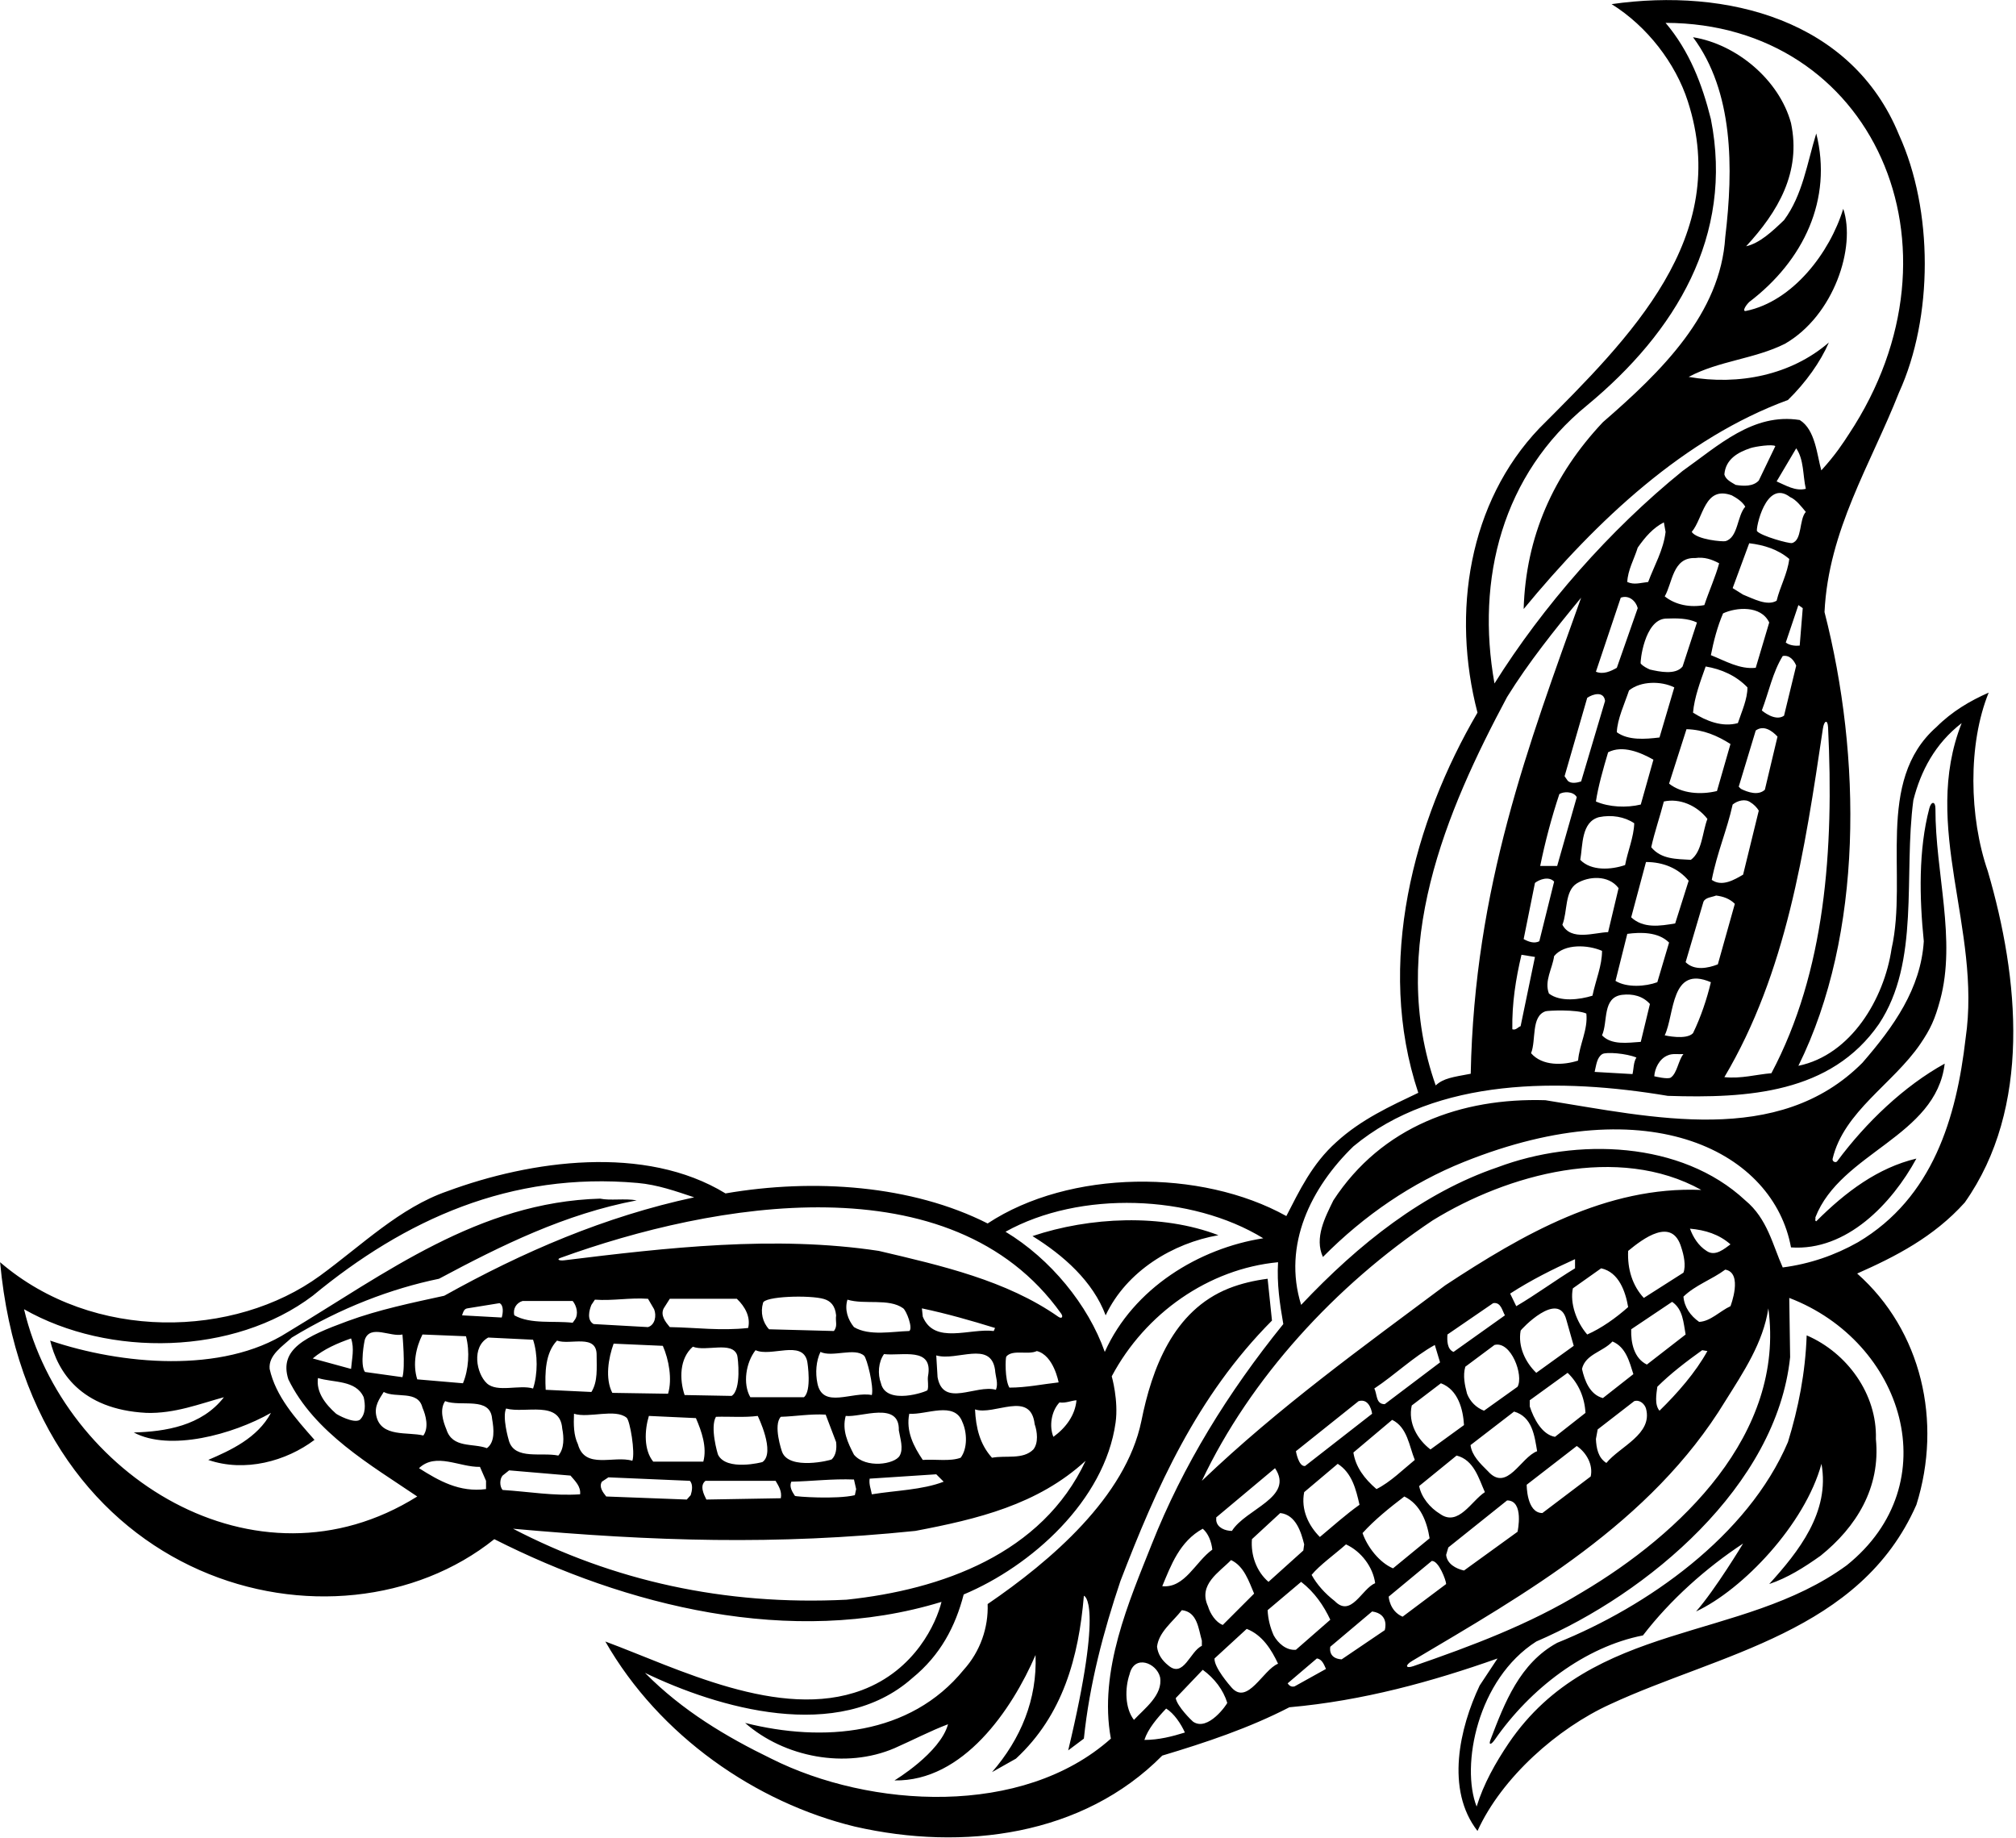 <?xml version="1.0" encoding="UTF-8"?>
<svg xmlns="http://www.w3.org/2000/svg" xmlns:xlink="http://www.w3.org/1999/xlink" width="463pt" height="422pt" viewBox="0 0 463 422" version="1.1">
<g id="surface1">
<path style=" stroke:none;fill-rule:nonzero;fill:rgb(0%,0%,0%);fill-opacity:1;" d="M 456.523 200.051 C 452.227 187.648 451.926 170.852 456.727 159.051 C 452.426 160.949 448.324 163.352 444.727 166.949 C 430.523 179.449 438.227 201.051 434.426 217.852 C 432.727 229.352 425.125 242.25 413.023 244.75 C 428.023 214.449 427.523 173.648 419.023 140.551 C 419.926 121.75 429.625 106.648 436.125 90.148 C 444.023 72.852 444.023 48.25 436.125 30.949 C 425.324 4.551 396.625 -2.852 370.125 0.949 C 378.324 6.051 384.824 14.551 387.625 23.25 C 397.727 54.449 374.426 77.449 353.523 98.352 C 337.324 115.352 333.324 140.648 339.324 163.648 C 324.727 188.551 315.824 221.25 325.727 250.949 C 319.227 254.051 312.625 257.051 306.926 262.25 C 301.324 267.25 298.426 273.449 295.426 279.25 C 275.824 268.352 245.625 268.551 226.824 280.949 C 209.426 272.148 186.926 270.551 166.625 274.051 C 148.125 262.75 121.926 266.449 102.727 273.551 C 91.82 277.312 83.023 286.008 73.488 292.957 C 53.93 307.215 21.484 308.305 0.023 289.852 C 6.875 364.672 77.461 382.34 113.523 353.449 C 143.523 368.648 181.625 378.449 216.227 367.848 C 215.062 372.613 210.242 383.516 197.914 388.125 C 179.066 395.168 155.496 383.055 139.023 376.949 C 151.426 398.648 173.625 413.949 196.324 419.449 C 221.227 425.148 248.727 421.551 266.926 403.148 C 276.926 400.148 286.824 396.848 296.125 392.051 C 313.023 390.551 328.926 386.148 343.926 380.848 L 339.824 387.051 C 335.227 396.75 331.926 410.949 339.324 420.449 C 344.926 408.148 357.727 396.848 369.824 391.348 C 394.824 379.75 427.227 374.848 440.125 345.551 C 446.125 326.449 441.324 305.551 426.523 292.449 C 435.324 288.551 444.125 284.051 451.227 276.148 C 466.625 254.352 463.727 224.648 456.523 200.051 Z M 419.84 167.023 C 421.207 195.156 419.207 223.094 406.824 246.449 C 403.227 246.75 399.926 247.75 396.023 247.352 C 410.227 223.43 414.477 195.402 418.645 167.352 C 418.938 165.387 419.746 165.164 419.84 167.023 Z M 411.125 114.148 C 412.523 114.75 413.727 116.352 414.727 117.551 C 413.16 119.27 413.922 124.117 411.547 124.703 C 410.887 124.867 404.488 123.105 403.516 121.969 C 403.176 121.57 405.523 109.852 411.125 114.148 Z M 408.023 110.551 L 412.523 102.949 C 414.324 105.551 414.023 109.148 414.727 112.25 C 412.324 112.852 410.125 111.449 408.023 110.551 Z M 362.926 197.449 C 363.523 194.148 363.125 188.75 367.227 187.648 C 370.125 187.051 373.125 187.551 375.324 189.051 C 375.227 192.25 373.824 195.449 373.227 198.648 C 370.023 199.75 365.426 200.051 362.926 197.449 Z M 371.727 203.949 L 369.324 214.051 C 366.125 214.148 360.824 216.148 358.824 212.352 C 360.031 209.336 359.309 204.609 362.156 202.848 C 364.766 201.234 369.383 200.824 371.727 203.949 Z M 406.324 142.949 L 403.227 153.352 C 399.523 153.75 396.227 151.75 392.926 150.449 C 393.523 147.352 394.426 143.852 395.727 140.852 C 398.727 139.449 404.426 138.949 406.324 142.949 Z M 397.926 135.051 L 401.727 124.75 C 405.125 125.148 408.324 126.148 410.926 128.352 C 410.523 131.75 408.824 134.648 408.023 137.949 C 405.824 139.25 402.625 137.449 400.324 136.551 Z M 401.324 157.852 C 401.324 160.551 400.023 163.352 399.125 166.051 C 395.523 167.051 391.824 165.551 388.824 163.648 C 389.125 160.148 390.523 156.449 391.727 153.051 C 395.324 153.648 398.727 155.148 401.324 157.852 Z M 386.426 153.051 C 384.824 155.051 381.125 154.25 378.926 153.75 C 378.25 153.449 377.406 153.035 376.816 152.387 C 376.617 152.168 377.625 142.352 382.523 142.051 C 385.125 141.949 387.625 141.949 389.727 142.949 Z M 384.523 157.852 L 381.125 169.352 C 377.824 169.75 373.926 170.051 371.324 168.148 C 371.426 165.148 373.125 161.551 374.125 158.551 C 376.824 156.352 381.523 156.352 384.523 157.852 Z M 379.727 174.449 L 376.824 184.75 C 373.523 185.551 369.523 185.352 366.523 184.051 C 367.023 180.648 368.227 176.449 369.324 172.75 C 372.625 171.051 376.727 172.75 379.727 174.449 Z M 378.023 197.949 C 381.926 197.949 385.426 199.352 387.824 202.25 L 384.727 212.051 C 381.227 212.648 377.426 213.25 374.625 210.648 Z M 379.227 194.551 C 380.023 190.949 381.227 187.551 382.125 184.051 C 385.727 183.25 389.727 184.949 392.125 188.051 C 390.926 191.25 390.926 195.551 388.324 197.449 C 385.023 197.25 381.523 197.352 379.227 194.551 Z M 383.324 179.949 L 387.324 167.449 C 391.227 167.551 394.426 168.949 397.426 170.852 L 394.324 181.648 C 390.625 182.551 386.227 182.25 383.324 179.949 Z M 397.926 184.75 C 399.023 183.852 400.824 183.352 402.023 184.25 C 402.727 184.648 403.523 185.449 403.926 186.148 L 400.324 200.852 C 398.426 201.949 395.523 203.75 393.125 202.051 C 394.375 195.684 396.625 190.648 397.926 184.75 Z M 399.824 181.148 L 399.324 180.648 L 403.227 167.75 C 405.023 166.449 406.926 167.75 408.227 169.148 L 405.324 181.352 C 403.824 182.75 401.426 181.949 399.824 181.148 Z M 404.625 163.148 C 406.227 158.949 407.125 154.352 409.426 150.648 C 411.023 150.352 412.023 151.648 412.523 152.852 L 409.727 164.352 C 407.656 165.801 404.625 163.148 404.625 163.148 Z M 410.125 147.551 L 413.023 138.949 L 414.023 139.648 L 413.324 148.25 C 412.426 148.352 411.023 148.25 410.125 147.551 Z M 403.926 110.352 C 402.625 111.75 400.426 111.648 398.625 111.352 C 397.625 110.75 396.324 110.148 396.023 108.949 C 396.312 105.438 399.113 103.879 402.004 102.906 C 403.148 102.523 407.125 101.949 407.727 102.449 Z M 397.727 113.75 C 398.824 114.352 400.125 115.148 400.824 116.352 C 398.906 118.52 399.215 123.402 396.289 124.266 C 395.711 124.438 389.727 123.949 388.523 122.148 C 391.227 118.949 391.426 111.449 397.727 113.75 Z M 389.324 128.148 C 391.426 127.852 393.125 128.449 394.824 129.352 C 394.023 132.352 392.523 135.648 391.426 138.949 C 388.227 139.551 384.824 138.949 382.324 136.949 C 384.125 133.852 384.125 127.949 389.324 128.148 Z M 378.523 133.648 C 376.625 133.852 375.324 134.352 373.727 133.648 C 373.824 130.949 375.324 128.352 376.125 125.75 C 377.875 123.266 379.625 121.25 382.125 119.949 L 382.523 122.148 C 382.023 126.352 379.926 129.852 378.523 133.648 Z M 376.125 139.648 L 371.324 153.352 C 369.926 154.148 368.227 154.949 366.523 154.25 L 372.227 137.25 C 374.125 136.551 375.727 138.051 376.125 139.648 Z M 368.625 160.949 L 363.125 179.449 C 362.227 179.75 360.727 180.051 360.023 179.25 L 359.324 178.25 L 364.523 160.25 C 365.824 159.352 368.324 158.648 368.625 160.949 Z M 362.125 183.051 L 357.625 198.852 L 353.727 198.852 C 354.824 193.449 356.324 187.75 358.125 182.352 C 359.023 181.75 361.324 181.648 362.125 183.051 Z M 356.926 202.449 L 353.523 216.148 C 352.324 216.75 351.023 216.25 349.926 215.648 L 352.523 202.75 C 353.523 201.949 355.727 201.148 356.926 202.449 Z M 352.523 219.75 L 349.227 235.648 C 348.625 235.852 348.125 236.648 347.324 236.352 C 347.227 230.352 348.125 224.75 349.426 219.25 Z M 354.973 232.223 C 355.504 232.051 362.125 231.75 364.324 232.75 C 364.727 236.449 362.727 239.852 362.426 243.551 C 359.023 244.648 354.227 244.852 351.625 241.852 C 352.836 238.906 351.578 233.348 354.973 232.223 Z M 355.727 228.148 C 354.625 225.25 356.523 222.449 356.926 219.551 C 359.324 216.648 364.727 216.949 367.926 218.352 C 367.926 221.75 366.539 224.852 365.727 228.648 C 362.824 229.551 358.324 230.148 355.727 228.148 Z M 367.984 242.059 C 368.84 241.52 373.535 241.887 375.824 242.852 C 375.125 243.949 375.227 245.352 374.926 246.648 L 366.227 246.148 C 366.602 244.574 366.75 242.828 367.984 242.059 Z M 367.926 237.75 C 369.324 234.648 367.926 229.051 372.523 228.449 C 375.023 228.148 377.324 228.75 378.926 230.551 L 376.824 239.25 C 373.824 239.449 370.125 240.051 367.926 237.75 Z M 371.023 225.25 L 373.727 214.449 C 376.727 214.051 380.824 213.949 383.324 216.449 L 380.625 225.551 C 377.926 226.551 373.625 226.852 371.023 225.25 Z M 383.023 242.352 C 384.125 241.852 385.426 242.148 386.625 242.051 C 385.469 243.41 385.191 246.434 383.719 247.445 C 383.023 247.922 379.926 247.148 379.926 247.148 C 380.023 245.449 381.023 243.148 383.023 242.352 Z M 382.324 237.75 C 384.625 232.949 383.625 221.551 392.926 225.551 C 392.023 229.352 390.625 233.551 388.824 237.25 C 387.281 238.914 382.324 237.75 382.324 237.75 Z M 387.125 220.949 L 391.227 207.051 C 391.727 206.051 393.125 206.051 394.125 205.648 C 395.727 205.852 397.227 206.352 398.426 207.551 L 394.523 221.449 C 392.227 222.352 389.125 222.949 387.125 220.949 Z M 364.523 93.051 C 384.824 76.25 398.227 54.148 392.926 27.352 C 390.926 19.352 388.023 11.75 382.523 5.25 C 429.961 5.352 453.156 56.551 424.625 99.684 C 423.324 101.684 421.625 104.352 418.289 108.016 C 417.289 104.516 416.926 98.648 413.324 96.449 C 402.625 94.75 394.625 102.352 386.426 108.148 C 369.625 121.75 354.324 139.25 343.227 156.949 C 338.926 132.949 345.023 108.949 364.523 93.051 Z M 346.125 160.051 C 351.023 152.148 357.023 144.648 363.125 137.25 C 351.023 171.148 338.625 203.684 337.77 246.57 C 333.625 247.352 331.539 247.586 329.727 249.25 C 318.625 217.75 332.125 186.25 346.125 160.051 Z M 266.926 364.25 C 268.926 359.449 270.926 353.949 276.227 351.051 C 277.523 352.148 278.227 354.051 278.426 355.848 C 274.523 358.648 272.125 364.75 266.926 364.25 Z M 276.023 376.75 L 276.023 377.949 C 273.324 379.148 271.824 385.449 268.324 382.449 C 266.824 381.25 265.926 379.848 265.727 378.148 C 266.125 374.75 269.324 372.449 271.426 369.75 C 275.023 370.148 275.227 374.051 276.023 376.75 Z M 282.727 358.25 C 285.727 359.648 286.824 363.148 288.023 365.949 L 280.824 373.148 C 279.227 372.551 277.926 370.551 277.426 368.848 C 275.125 363.848 280.023 361.051 282.727 358.25 Z M 279.324 349.148 L 279.324 348.449 L 292.824 337.148 C 297.324 343.848 286.125 346.449 282.926 351.551 C 281.426 351.551 279.523 350.848 279.324 349.148 Z M 287.523 353.449 L 294.023 347.449 C 297.625 347.848 298.824 351.848 299.523 354.648 L 299.324 356.051 L 291.324 363.25 C 288.523 360.848 287.227 357.051 287.523 353.449 Z M 373.926 300.148 C 371.125 302.648 367.727 305.051 364.523 306.449 C 362.023 303.551 360.523 299.25 361.227 295.852 L 367.727 291.25 C 371.824 292.148 373.324 296.648 373.926 300.148 Z M 373.926 287.25 C 377.324 284.449 384.023 279.352 386.125 286.449 C 386.727 288.25 387.227 290.648 386.625 292.25 L 377.523 298.051 C 374.926 295.25 373.727 291.449 373.926 287.25 Z M 352.824 315.25 C 350.316 312.832 348.582 309.203 349.234 305.574 C 349.285 305.301 357.926 296.148 359.727 303.051 L 361.426 309.051 Z M 364.125 324.449 L 357.125 329.949 C 354.125 329.449 352.227 325.75 351.324 322.949 L 351.324 321.551 L 360.023 315.25 C 362.523 317.648 363.926 320.852 364.125 324.449 Z M 361.727 291.25 C 357.125 294.051 352.824 297.25 348.227 299.949 L 346.824 297.051 C 351.625 293.949 356.625 291.449 361.727 289.148 Z M 348.523 318.449 L 340.824 323.949 C 339.023 323.25 337.625 321.852 336.926 320.051 C 336.426 318.148 335.926 315.949 336.523 313.852 L 343.227 308.852 C 347.039 307.855 349.98 315.879 348.523 318.449 Z M 333.824 310.449 C 332.324 309.852 332.324 307.75 332.426 306.449 L 342.926 299.25 C 344.727 298.949 345.023 301.051 345.625 302.051 Z M 336.227 327.25 L 328.523 332.848 C 325.523 330.551 323.324 326.75 324.227 322.75 L 330.926 317.648 C 334.926 319.148 336.023 323.75 336.227 327.25 Z M 318.023 322.449 C 315.926 322.449 316.324 320.148 315.625 318.852 C 320.324 315.75 324.625 311.551 329.523 308.852 L 330.727 312.852 Z M 319.727 326.051 C 323.227 327.75 323.625 332.051 324.926 335.25 C 322.227 337.449 319.324 340.348 316.125 341.949 C 313.324 339.551 311.324 336.848 310.824 333.551 Z M 299.727 336.648 C 298.227 336.848 297.625 333.25 297.625 333.25 L 312.023 321.75 C 314.688 320.988 315.125 324.648 315.125 324.648 Z M 299.523 342.648 L 307.227 336.148 C 310.523 338.25 311.426 342.051 312.227 345.551 C 309.125 347.75 306.125 350.449 303.125 352.949 C 300.523 350.348 298.727 346.648 299.523 342.648 Z M 309.125 354.648 C 312.625 356.25 315.324 359.848 315.824 363.551 C 312.727 364.848 310.324 371.551 306.523 367.648 C 304.324 365.949 302.426 363.848 301.227 361.648 C 303.023 359.449 306.523 356.949 309.125 354.648 Z M 312.926 352.051 C 315.625 349.051 319.227 346.148 322.523 343.648 C 326.227 345.449 327.727 349.449 328.324 353.25 L 319.926 360.148 C 316.824 358.848 314.023 355.25 312.926 352.051 Z M 325.926 341.25 L 334.523 334.25 C 338.523 335.25 339.625 339.551 341.023 342.648 C 337.926 344.648 334.926 350.648 330.727 347.648 C 328.426 346.25 326.426 343.848 325.926 341.25 Z M 332.625 355.348 L 346.125 344.551 C 350.113 344.551 348.523 351.75 348.523 351.75 L 336.227 360.648 C 334.426 360.25 332.324 359.148 332.125 357.051 Z M 341.727 337.848 C 339.926 336.051 338.023 334.25 337.727 331.848 L 347.727 324.148 C 351.926 325.348 352.426 329.75 353.023 333.25 C 349.227 334.648 346.125 342.75 341.727 337.848 Z M 362.125 332.051 C 364.324 333.551 365.926 336.348 365.324 339.051 L 354.227 347.449 C 350.57 347.449 350.625 340.949 350.625 340.949 Z M 363.324 314.352 C 364.125 310.949 368.125 310.449 370.324 308.051 C 373.426 309.352 374.227 312.75 375.125 315.551 L 368.125 321.051 C 365.125 320.25 363.926 317.051 363.324 314.352 Z M 366.926 328.25 L 375.324 321.75 C 376.625 321.352 377.727 322.449 378.023 323.449 C 379.625 329.348 372.023 332.148 368.926 335.949 C 367.023 334.75 366.625 332.551 366.523 330.449 Z M 374.625 305.25 L 384.023 298.949 C 386.523 300.648 386.625 303.75 387.125 306.449 L 378.227 313.352 C 375.324 311.949 374.523 308.449 374.625 305.25 Z M 380.625 318.449 C 383.625 315.449 387.426 312.551 390.926 310.051 L 392.125 310.25 C 389.426 315.148 385.227 319.949 381.125 323.949 C 379.926 322.551 380.426 320.051 380.625 318.449 Z M 390.227 303.551 C 388.227 302.148 386.824 300.148 386.625 297.75 C 389.426 295.051 393.125 293.852 396.227 291.551 C 400.398 292.285 397.426 299.949 397.426 299.949 C 395.023 301.051 392.824 303.449 390.227 303.551 Z M 391.926 287.25 C 390.023 286.051 388.824 284.051 388.125 282.148 C 391.625 282.449 394.824 283.449 397.426 285.75 C 396.023 286.75 393.926 288.648 391.926 287.25 Z M 331.926 295.148 C 312.926 309.352 293.824 323.051 276.023 340.051 C 287.125 316.551 306.727 295.148 329.023 280.25 C 346.227 269.648 371.625 262.648 390.727 273.25 C 368.926 272.352 349.727 283.449 331.926 295.148 Z M 290.125 284.352 C 275.426 286.648 260.324 295.75 253.727 310.449 C 249.926 299.648 241.227 289.051 230.926 282.852 C 248.023 273.352 273.625 274.25 290.125 284.352 Z M 125.324 319.148 C 125.125 315.25 125.227 310.648 127.926 307.852 C 130.926 308.949 137.125 306.148 137.023 311.25 C 137.023 314.148 137.324 317.25 135.824 319.648 Z M 128.227 334.25 C 124.355 333.441 118.297 335.305 116.906 330.945 C 116.754 330.461 115.324 325.449 116.227 323.449 C 120.625 324.648 128.625 321.449 129.125 328.051 C 129.523 330.051 129.625 332.648 128.227 334.25 Z M 118.125 302.051 C 117.727 300.551 118.625 299.148 120.023 298.75 L 131.523 298.75 C 132.426 299.852 132.926 301.75 132.023 303.051 L 131.523 303.75 C 127.023 303.25 121.926 304.148 118.125 302.051 Z M 191.523 305.648 L 176.625 305.25 C 175.125 303.648 174.625 301.352 175.227 299.25 C 175.324 297.648 186.027 297.332 189.258 298.305 C 190.746 298.754 191.805 299.809 192.023 302.051 C 191.824 303.551 192.426 304.449 191.523 305.648 Z M 213.125 316.051 C 212.977 317.023 213.332 318.281 213.012 319.227 C 212.906 319.543 203.523 322.848 202.324 317.648 C 201.523 315.551 201.727 312.75 203.023 310.949 C 207.125 311.449 214.426 309.148 213.125 316.051 Z M 211.727 300.449 C 217.426 301.648 223.023 303.25 228.523 304.949 L 228.227 305.648 C 222.727 304.949 214.625 308.852 211.926 302.352 Z M 208.824 305.648 C 204.926 305.75 199.625 306.852 196.125 304.75 C 194.727 303.051 193.926 300.75 194.625 298.449 C 198.586 299.66 204.113 298.066 207.41 300.418 C 208.191 300.977 209.727 305.051 208.824 305.648 Z M 198.461 311.332 C 199.082 311.906 200.727 318.352 200.227 320.352 C 195.727 319.449 188.926 323.648 187.727 317.648 C 187.227 315.25 187.426 312.551 188.426 310.449 C 191.141 311.77 196.316 309.359 198.461 311.332 Z M 185.379 312.57 C 185.492 313.066 186.426 319.449 184.625 320.852 L 172.324 320.852 C 170.523 317.75 171.324 312.852 173.523 310.051 C 177.07 311.684 184.246 307.625 185.379 312.57 Z M 164.426 325.348 C 167.625 325.25 170.926 325.551 174.023 325.148 C 174.023 325.148 178.156 333.531 175.125 335.727 C 175.016 335.805 166.852 337.867 164.922 334.086 C 164.797 333.836 163.023 327.75 164.426 325.348 Z M 157.227 320.352 C 156.023 316.75 156.023 311.949 159.125 309.25 C 162.133 310.453 168.172 307.887 169.301 311.207 C 169.484 311.75 170.324 319.148 168.023 320.551 Z M 171.824 304.949 C 165.523 305.648 159.824 304.852 153.824 304.75 C 152.824 303.551 151.625 302.051 152.426 300.449 L 153.824 298.25 L 169.227 298.25 C 171.125 300.051 172.426 302.449 171.824 304.949 Z M 152.227 309.051 C 153.625 312.25 154.426 316.75 153.426 320.051 L 140.625 319.852 C 138.926 316.551 139.727 311.852 140.926 308.551 Z M 148.824 304.75 L 136.324 304.051 C 134.727 303.148 135.324 300.852 135.824 299.648 L 136.625 298.449 C 140.824 298.75 144.625 297.949 148.824 298.25 L 150.227 300.648 C 150.824 302.148 150.426 304.25 148.824 304.75 Z M 131.824 324.648 C 135.246 325.738 141.266 323.383 143.914 325.566 C 144.676 326.195 145.926 333.551 145.227 335.449 C 141.023 334.148 134.324 337.551 132.727 331.648 C 131.727 329.551 131.727 327.148 131.824 324.648 Z M 138.227 340.25 L 139.727 339.25 L 158.426 340.051 C 159.227 340.848 158.926 342.449 158.625 343.348 L 157.727 344.348 L 139.227 343.648 C 138.426 342.648 137.523 341.449 138.227 340.25 Z M 150.023 335.648 C 147.824 332.949 148.023 328.449 149.023 325.148 L 159.824 325.648 C 161.125 328.648 162.426 332.348 161.523 335.648 Z M 162.023 340.051 L 178.125 340.051 C 178.824 341.25 179.625 342.449 179.324 344.051 L 162.227 344.348 C 161.625 343.148 160.625 341.148 162.023 340.051 Z M 179.324 325.348 C 182.727 325.25 186.023 324.648 189.625 324.848 L 192.023 331.148 C 192.191 332.648 192.012 334.145 191.023 335.125 C 190.824 335.324 181.277 337.695 179.629 333.434 C 179.504 333.113 177.523 327.25 179.324 325.348 Z M 181.727 340.25 C 186.523 340.148 191.125 339.551 196.125 339.75 L 196.625 341.949 L 196.324 343.348 C 192.125 344.348 182.688 343.691 182.562 343.504 C 181.914 342.527 181.223 341.422 181.727 340.25 Z M 196.125 334.051 C 194.727 331.348 193.324 328.449 194.227 325.148 C 197.727 325.551 206.625 321.648 206.426 328.449 C 206.738 330.336 207.547 332.648 206.621 334.285 C 205.496 336.266 198.859 337.281 196.125 334.051 Z M 199.727 339.551 L 215.023 338.551 L 216.727 340.25 C 211.824 342.148 205.727 342.25 200.227 343.148 C 200.023 341.949 199.523 340.848 199.727 339.551 Z M 211.926 335.25 C 209.824 332.148 208.023 328.648 208.824 324.648 C 212.727 324.949 219.227 321.648 221.023 326.551 C 222.125 328.949 222.227 332.648 220.625 334.75 C 218.227 335.648 214.824 335.051 211.926 335.25 Z M 215.324 316.25 L 215.023 311.25 C 219.727 312.648 227.523 307.75 228.523 314.551 C 228.625 316.148 229.324 317.648 228.727 319.148 C 224.125 317.852 216.625 323.348 215.324 316.25 Z M 237.625 327.051 C 238.227 328.75 238.523 331.348 237.324 332.848 C 234.926 335.25 231.023 334.148 227.824 334.75 C 225.023 331.648 224.125 327.848 223.926 323.648 C 228.324 325.148 236.727 319.148 237.625 327.051 Z M 231.824 318.648 C 230.727 316.852 230.902 311.754 231.109 311.512 C 232.57 309.801 236.113 311.211 238.125 310.25 C 242.004 311.219 243.125 317.449 243.125 317.449 C 239.426 317.852 235.727 318.648 231.824 318.648 Z M 243.324 322.051 C 244.824 322.25 245.926 321.648 247.227 321.551 C 246.926 324.949 244.824 327.848 241.926 329.949 C 240.926 327.551 241.426 324.051 243.324 322.051 Z M 243.695 301.633 C 244.254 302.414 243.836 302.918 243.07 302.383 C 231.117 294.016 216.203 290.633 201.824 287.25 C 177.941 283.633 152.977 286.535 129.59 289.41 C 128.398 289.559 127.789 289.191 128.691 288.863 C 163.629 276.195 218.586 266.348 243.695 301.633 Z M 5.523 300.648 C 25.023 311.75 53.727 311.25 71.824 297.551 C 93.023 280.051 117.227 269.051 146.426 271.648 C 151.023 272.051 155.227 273.551 159.426 274.949 C 138.926 279.352 120.125 287.449 102.023 297.551 C 94.512 299.191 86.957 300.754 79.844 303.367 C 70.227 306.902 64 309.797 66.227 316.75 C 72.227 329.051 85.227 336.449 95.824 343.648 C 58.613 366.934 14.527 338.656 5.523 300.648 Z M 73.023 316.449 C 76.625 317.551 81.727 316.852 83.523 320.852 C 83.926 322.551 84.023 324.75 82.625 326.051 C 81.227 326.949 77.453 324.871 77.168 324.621 C 74.703 322.426 72.578 319.68 73.023 316.449 Z M 71.824 311.949 C 74.426 309.75 77.523 308.449 80.625 307.352 C 81.426 309.648 80.824 311.949 80.625 314.352 Z M 83.812 307.559 C 85.098 304.105 89.707 307.086 92.426 306.449 C 92.426 306.449 93.125 313.852 92.426 316.25 L 83.824 315.051 C 82.625 313.449 83.68 307.918 83.812 307.559 Z M 88.125 319.648 C 90.926 321.148 96.023 319.148 97.023 323.25 C 97.824 325.051 98.523 327.848 97.227 329.648 C 93.727 328.75 87.523 330.148 86.426 325.148 C 85.926 322.848 87.125 321.25 88.125 319.648 Z M 95.824 316.75 C 94.727 313.25 95.523 309.449 97.023 306.449 L 107.023 306.852 C 107.926 310.352 107.625 314.551 106.324 317.648 Z M 106.125 302.051 C 106.324 301.449 106.523 300.551 107.324 300.449 L 114.727 299.25 C 115.727 299.75 115.523 301.551 115.227 302.551 Z M 111.625 341.949 C 105.523 342.75 100.824 340.051 96.227 337.148 C 100.125 333.449 105.523 336.949 110.227 336.848 L 111.625 340.051 Z M 111.824 332.551 C 108.625 331.348 103.926 332.648 102.523 328.25 C 101.727 326.348 100.926 323.648 102.227 321.75 C 105.824 323.148 112.625 320.551 113.023 325.848 C 113.426 328.148 113.727 331.148 111.824 332.551 Z M 111.812 317.66 C 109.414 315.434 108.223 309.316 112.125 307.148 L 122.426 307.648 C 123.523 310.949 123.523 315.551 122.426 318.852 C 119.316 317.895 114.18 319.855 111.812 317.66 Z M 115.426 338.848 L 116.926 337.648 L 131.023 338.848 C 132.125 340.148 133.426 341.348 133.227 343.148 C 127.023 343.551 121.625 342.551 115.426 342.148 C 114.727 341.348 114.727 339.648 115.426 338.848 Z M 194.426 367.348 C 166.324 368.75 140.727 362.949 117.824 351.051 C 150.125 353.949 178.227 354.848 210.227 351.551 C 224.426 348.848 238.324 345.551 249.324 335.449 C 239.324 356.848 216.227 365.051 194.426 367.348 Z M 177.125 403.848 C 166.824 398.848 156.727 392.848 148.125 384.148 C 164.727 392.148 192.523 400.449 209.523 385.348 C 216.023 380.051 219.426 373.449 221.324 366.148 C 236.816 359.656 253.688 344.641 256.207 326.695 C 256.922 321.605 255.324 316.051 255.324 316.051 C 263.023 301.551 277.625 291.352 293.523 289.852 C 293.227 294.852 293.926 299.449 294.727 304.051 C 282.004 319.785 271.676 336.523 264.504 354.637 C 259.371 367.586 252.254 383.664 255.125 399.25 C 234.824 417.352 199.824 415.25 177.125 403.848 Z M 260.426 394.949 C 258.324 392.25 258.324 387.648 259.426 384.449 C 260.523 379.848 265.625 381.848 266.426 385.148 C 267.125 389.25 262.824 392.348 260.426 394.949 Z M 262.824 399.551 C 263.625 397.051 265.727 394.551 267.824 392.348 C 269.625 393.449 271.227 395.848 272.125 397.848 C 269.227 398.75 266.125 399.551 262.824 399.551 Z M 273.996 395.352 C 273.77 395.191 270.324 391.848 270.023 389.949 L 276.227 383.449 C 278.934 385.41 280.945 388.07 281.852 391.02 C 281.91 391.215 277.441 397.75 273.996 395.352 Z M 282.828 387.496 C 282.465 387.078 278.824 382.949 278.926 380.848 L 286.324 374.051 C 289.926 375.449 292.023 378.848 293.523 382.051 C 290.066 383.414 286.527 391.734 282.828 387.496 Z M 292.523 375.551 C 291.727 373.75 291.227 371.848 291.125 369.75 L 298.824 363.25 C 301.926 365.648 304.023 368.75 305.523 371.949 L 297.625 378.848 C 295.426 379.051 293.523 377.348 292.523 375.551 Z M 297.324 387.25 C 296.625 387.449 296.125 387.148 295.727 386.551 L 302.426 380.848 C 303.625 380.949 304.125 382.348 304.523 383.25 Z M 318.023 374.348 L 308.125 381.051 C 304.875 380.848 305.523 378.148 305.523 378.148 L 315.125 370.051 C 319.234 370.633 318.023 374.348 318.023 374.348 Z M 318.926 366.648 L 328.824 358.449 C 330.426 358.348 332.125 362.949 332.125 363.75 L 322.125 371.25 C 319.125 369.973 318.926 366.648 318.926 366.648 Z M 324.598 382.605 C 322.809 383.223 322.609 382.422 324.324 381.402 C 350.062 366.121 379.164 349.781 396.227 321.75 C 400.426 315.051 404.926 308.352 406.125 300.449 C 410.023 329.348 385.926 352.25 363.324 365.648 C 351.152 373.059 337.969 377.977 324.598 382.605 Z M 424.125 359.449 C 399.926 377.148 365.727 372.051 346.523 400.25 C 343.426 404.848 340.727 409.648 339.125 414.852 C 335.465 405.5 339.262 385.602 352.824 376.949 C 378.426 365.949 408.023 341.25 411.125 311.648 L 410.926 298.051 C 437.156 308.078 447.539 340.664 424.125 359.449 Z M 451.426 238.449 C 449.324 256.648 443.926 275.051 426.727 285.25 C 421.426 288.25 415.625 290.25 409.426 291.051 C 407.125 285.949 405.926 279.852 400.824 275.648 C 386.125 261.949 362.023 261.25 343.926 268.051 C 326.926 273.852 312.125 285.551 298.824 299.648 C 294.523 285.852 301.125 272.648 310.824 263.25 C 329.926 247.352 358.625 247.551 383.023 251.648 C 401.426 252.25 420.523 251.051 431.523 235.148 C 441.023 220.852 437.125 201.051 439.426 183.75 C 441.125 177.051 444.426 170.75 450.523 166.051 C 441.125 189.852 455.125 213.25 451.426 238.449 Z M 349.926 139.852 C 350.426 123.25 356.727 109.051 368.125 96.949 C 381.625 85.25 395.125 72.051 396.227 54.449 C 398.125 38.551 398.125 21.051 388.824 8.551 C 398.824 10.148 408.625 18.352 411.324 28.25 C 413.727 39.551 408.324 48.648 401.023 56.551 C 404.125 55.852 407.023 53.148 409.727 50.551 C 414.023 44.75 415.023 37.449 417.125 30.648 C 420.926 45.75 414.227 59.852 401.727 69.352 C 400.727 70.352 400.137 71.574 400.969 71.406 C 411.77 69.203 420.262 57.973 423.324 47.949 C 426.289 56.684 421.227 72.449 409.926 78.949 C 402.926 82.449 394.727 82.852 387.824 86.551 C 399.324 88.551 411.324 86.148 420.023 78.648 C 418.125 83.051 414.727 87.852 410.625 91.852 C 386.926 100.551 366.824 119.352 349.926 139.852 Z M 420.887 266.078 C 420.734 266.723 421.59 267.125 421.934 266.664 C 428.531 257.77 437.309 249.383 446.625 244.25 C 444.625 261.051 422.727 264.648 416.926 279.551 C 417.023 279.852 416.727 280.352 417.125 280.449 C 423.926 273.648 431.324 268.148 440.125 266.051 C 434.523 276.352 424.125 287.352 411.324 286.449 C 407.383 264.855 379.32 249.5 336.152 266.84 C 324.297 271.602 313.387 278.996 303.824 288.648 C 301.824 284.25 304.324 279.551 306.227 275.648 C 317.324 258.648 335.625 252.051 354.926 252.648 C 379.426 256.551 408.426 263.449 427.727 244.051 C 434.926 235.75 441.125 227.051 441.824 216.148 C 440.809 206.148 440.582 195.145 443.09 185.633 C 443.543 183.918 444.5 183.992 444.496 185.68 C 444.457 200.383 449.34 215.777 445.57 229.668 C 444.375 234.078 443.371 236.289 441.008 239.754 C 434.777 248.879 423.465 255.238 420.887 266.078 Z M 61.926 314.352 C 63.324 320.648 67.824 325.648 72.227 330.648 C 65.727 335.551 56.227 338.148 47.824 335.25 C 52.926 333.051 59.125 330.25 62.227 324.449 C 53.426 329.449 38.957 333.348 30.727 328.949 C 37.926 328.75 46.324 327.449 51.426 320.852 C 45.926 322.348 40.125 324.648 33.625 324.449 C 18.441 323.652 13.207 314.859 11.523 307.852 C 27.727 313.352 51.023 315.551 66.023 305.949 C 88.625 292.352 109.926 276.051 137.824 275.25 C 140.125 275.75 143.523 275.148 146.227 275.648 C 129.824 278.75 115.227 285.949 100.824 293.648 C 89.828 295.922 78.219 300.328 67.023 307.148 C 64.926 309.148 61.625 311.148 61.926 314.352 Z M 237.125 283.852 C 250.227 279.449 266.824 278.648 279.824 283.648 C 269.426 285.449 258.727 291.852 253.926 302.051 C 251.023 294.25 244.227 288.25 237.125 283.852 Z M 257.324 363.051 C 253.426 374.648 250.227 386.648 248.926 399.25 L 245.324 401.949 C 253.625 367.348 248.926 366.449 248.926 366.449 C 247.727 380.551 244.125 393.848 233.324 403.848 L 227.824 406.949 C 234.426 399.348 238.227 390.25 237.824 380.051 C 232.426 392.551 221.227 409.148 205.426 408.848 C 205.426 408.848 215.926 402.551 217.727 395.949 C 213.727 397.449 209.523 399.648 205.426 401.449 C 194.227 406.25 180.125 403.551 171.125 395.648 C 189.023 400.148 209.023 398.551 221.324 383.449 C 225.125 379.25 227.023 373.75 226.824 368.348 C 241.324 358.449 258.523 343.75 262.125 326.348 C 264.523 314.352 269.426 300.949 282.227 295.852 C 285.023 294.75 288.023 294.051 291.125 293.648 L 292.125 303.25 C 274.824 320.648 265.523 341.75 257.324 363.051 Z M 430.824 330.449 C 431.926 341.648 426.324 350.648 418.125 357.25 C 414.324 359.949 410.523 362.348 406.324 363.75 C 413.023 356.348 420.324 347.25 418.324 336.148 C 414.523 350.051 400.289 365.016 389.523 370.051 C 393.926 365.051 400.324 354.449 400.324 354.449 C 391.824 360.051 383.625 367.348 377.324 375.551 C 363.977 378.164 351.441 387.777 343.316 399.469 C 342.434 400.738 341.824 400.793 342.32 399.488 C 345.57 390.973 349.039 381.93 357.625 377.25 C 378.227 368.949 401.426 352.75 410.625 331.148 C 413.023 323.348 414.625 315.25 414.926 306.648 C 424.227 310.648 431.125 320.148 430.824 330.449 "/>
</g>
</svg>
